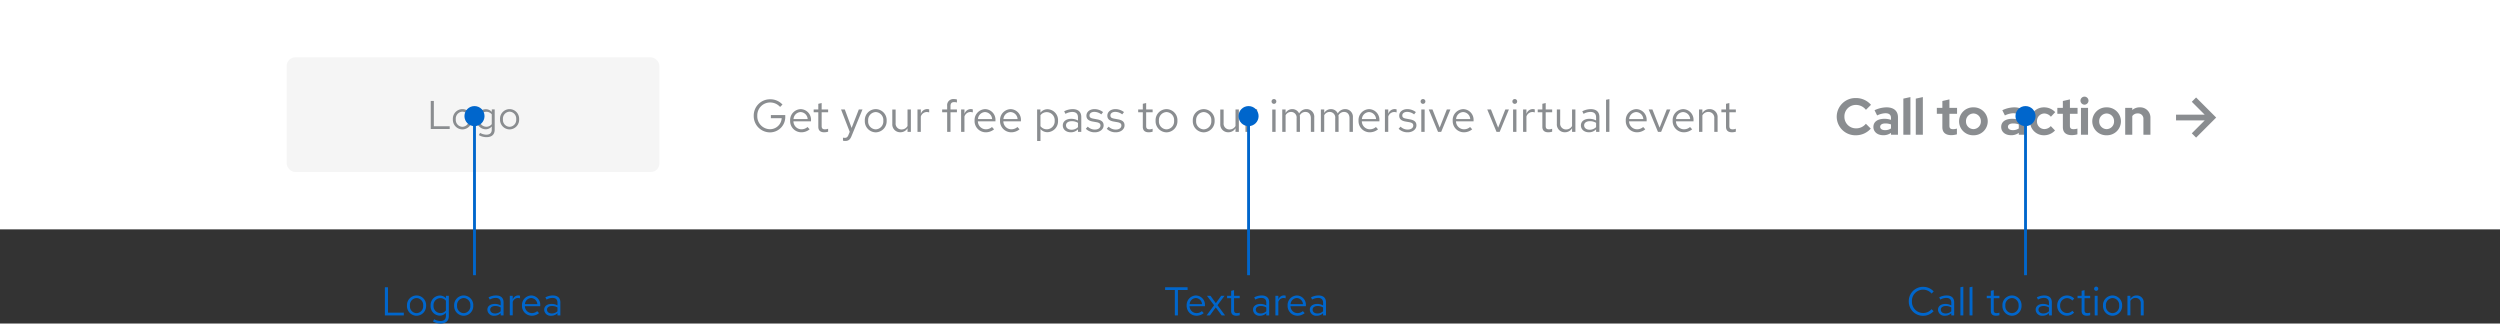 <svg xmlns="http://www.w3.org/2000/svg" width="872" height="112.842"><rect width="100%" height="100%" fill="#333333" stroke="none"/><defs><style>.b{fill:#8a8d90}.d{fill:#06c}</style></defs><g transform="translate(-424 -644)"><path fill="#fff" d="M424 644h872v80H424z"/><path class="b" d="M1190 678l-1.5 1.5 4.5 4.5h-10v2h10l-4.5 4.5 1.5 1.5 7-7zM1071.434 688.768a4.005 4.005 0 01-4.104-4.068 3.976 3.976 0 014.032-4.1 4.389 4.389 0 013.474 1.71l1.764-1.75a6.871 6.871 0 00-5.238-2.36 6.523 6.523 0 00-6.714 6.5 6.5 6.5 0 006.714 6.48 6.862 6.862 0 005.166-2.322l-1.71-1.692a4.3 4.3 0 01-3.384 1.602zm9.432 2.394a4.389 4.389 0 002.718-.828V691h2.43v-6.084c0-2.25-1.494-3.474-4-3.474a9.86 9.86 0 00-4.172 1.008l.9 1.818a7.277 7.277 0 012.858-.774c1.314 0 1.98.54 1.98 1.638v.668a7.242 7.242 0 00-2.286-.36c-2.34 0-3.852 1.008-3.852 2.844.004 1.654 1.358 2.878 3.424 2.878zm-1.066-2.934c0-.756.72-1.17 1.8-1.17a5.558 5.558 0 011.98.342v1.4a3.59 3.59 0 01-2.07.594c-1.04.006-1.71-.446-1.71-1.166zm10.552-10.368l-2.466.54V691h2.466zm4.338 0l-2.466.54V691h2.466zm6.8 10.494c0 1.854 1.116 2.79 3.168 2.79a7.908 7.908 0 001.912-.288v-2.016a4.1 4.1 0 01-1.314.216c-.954 0-1.3-.324-1.3-1.206v-4.158h2.664v-2.07h-2.66v-2.952l-2.466.558v2.394h-1.926v2.07h1.926zm5.836-2.034a4.873 4.873 0 005 4.86 4.873 4.873 0 005-4.86 4.888 4.888 0 00-5-4.878 4.888 4.888 0 00-5 4.878zm7.6 0a2.634 2.634 0 01-2.596 2.718 2.634 2.634 0 01-2.592-2.718 2.638 2.638 0 012.592-2.736 2.627 2.627 0 012.592 2.736zm10.508 4.842a4.389 4.389 0 002.718-.828V691h2.43v-6.084c0-2.25-1.494-3.474-4-3.474a9.86 9.86 0 00-4.172 1.008l.9 1.818a7.277 7.277 0 012.862-.774c1.314 0 1.98.54 1.98 1.638v.668a7.242 7.242 0 00-2.286-.36c-2.34 0-3.852 1.008-3.852 2.844 0 1.654 1.35 2.878 3.42 2.878zm-1.062-2.934c0-.756.72-1.17 1.8-1.17a5.558 5.558 0 011.98.342v1.4a3.59 3.59 0 01-2.07.594c-1.044.006-1.71-.446-1.71-1.166zm12.708.792a2.582 2.582 0 01-2.574-2.7 2.593 2.593 0 012.52-2.736 3.039 3.039 0 012.322 1.134l1.512-1.6a5.275 5.275 0 00-3.888-1.674 4.833 4.833 0 00-4.914 4.876 4.819 4.819 0 004.914 4.86 5.175 5.175 0 003.816-1.674l-1.476-1.53a2.971 2.971 0 01-2.232 1.044zm6.444-.666c0 1.854 1.116 2.79 3.168 2.79a7.908 7.908 0 001.908-.288v-2.016a4.1 4.1 0 01-1.314.216c-.954 0-1.3-.324-1.3-1.206v-4.158h2.664v-2.07h-2.66v-2.952l-2.466.558v2.394h-1.924v2.07h1.926zm7.542-7.848a1.406 1.406 0 001.4-1.4 1.406 1.406 0 00-1.4-1.4 1.418 1.418 0 00-1.4 1.4 1.418 1.418 0 001.4 1.4zm1.242 1.116h-2.466V691h2.466zm1.476 4.7a4.873 4.873 0 005 4.86 4.873 4.873 0 005-4.86 4.888 4.888 0 00-5-4.878 4.888 4.888 0 00-5 4.876zm7.6 0a2.634 2.634 0 01-2.592 2.718 2.634 2.634 0 01-2.592-2.72 2.638 2.638 0 012.592-2.736 2.627 2.627 0 012.588 2.736zm3.884 4.678h2.466v-6.5a2.2 2.2 0 011.926-.936 1.842 1.842 0 011.962 1.962V691h2.448v-5.832a3.558 3.558 0 00-3.708-3.726 3.912 3.912 0 00-2.628.936v-.756h-2.466zM697.9 684.64v-.5h-5.02v1.088h3.776a4.076 4.076 0 01-4.1 3.84 4.486 4.486 0 01-4.412-4.668 4.472 4.472 0 014.416-4.656 4.645 4.645 0 013.54 1.556l.832-.832a5.749 5.749 0 00-4.368-1.84 5.669 5.669 0 00-5.664 5.772 5.682 5.682 0 005.676 5.776 5.345 5.345 0 005.324-5.536zm1.7 1.46a3.907 3.907 0 003.872 4.044 4.5 4.5 0 002.928-1.044l-.736-.8a3.191 3.191 0 01-2.144.8 2.81 2.81 0 01-2.768-2.768h6.128V686a3.7 3.7 0 00-3.58-3.936 3.812 3.812 0 00-3.7 4.036zm3.68-3.008a2.572 2.572 0 012.432 2.428h-4.928a2.581 2.581 0 012.496-2.432zm6.144 5.148c0 1.216.688 1.9 2.048 1.9a4.713 4.713 0 001.376-.208V688.9a2.881 2.881 0 01-1.1.208c-.832 0-1.152-.336-1.152-1.168v-4.788h2.256v-.96h-2.26v-2.256l-1.168.272v1.984h-1.616v.96h1.616zm10.512 2.848c-.32.8-.736.992-1.264.992a3.939 3.939 0 01-.64-.064v1.04a2.568 2.568 0 00.752.112c1.168 0 1.76-.5 2.24-1.728l3.808-9.248h-1.28l-2.512 6.432-2.368-6.432h-1.312l3.024 7.792zm5.712-4.988a3.867 3.867 0 003.792 4.06 3.873 3.873 0 003.824-4.06 3.845 3.845 0 00-3.824-4.036 3.839 3.839 0 00-3.792 4.036zm6.448.016a2.756 2.756 0 01-2.656 3.004 2.742 2.742 0 01-2.624-3.008 2.767 2.767 0 012.624-3.024 2.771 2.771 0 012.66 3.024zm4.3-3.92h-1.164v5.056a2.722 2.722 0 002.816 2.876 2.813 2.813 0 002.5-1.408V690h1.168v-7.808h-1.172v5.76a2.32 2.32 0 01-2.044 1.2 2.023 2.023 0 01-2.1-2.24zm7.62 7.804h1.168v-5.344a2.2 2.2 0 012.1-1.584 2.768 2.768 0 01.816.144v-1.056a2.3 2.3 0 00-.736-.112 2.321 2.321 0 00-2.176 1.7v-1.556h-1.172zm8.608-7.808v.96h1.744V690h1.168v-6.848h2.24v-.96h-2.24v-1.216c0-.944.416-1.36 1.28-1.36a2.856 2.856 0 01.96.144v-1.06a3.664 3.664 0 00-1.056-.144 2.147 2.147 0 00-2.352 2.4v1.232zm6.608 7.808h1.168v-5.344a2.2 2.2 0 012.1-1.584 2.768 2.768 0 01.816.144v-1.056a2.3 2.3 0 00-.736-.112 2.321 2.321 0 00-2.176 1.7v-1.556h-1.172zm4.7-3.9a3.907 3.907 0 003.876 4.044 4.5 4.5 0 002.928-1.044l-.736-.8a3.191 3.191 0 01-2.144.8 2.81 2.81 0 01-2.768-2.768h6.128V686a3.7 3.7 0 00-3.584-3.936 3.812 3.812 0 00-3.696 4.036zm3.68-3.008a2.572 2.572 0 012.436 2.428h-4.928a2.581 2.581 0 012.496-2.432zm5.2 3.008a3.907 3.907 0 003.876 4.044 4.5 4.5 0 002.928-1.044l-.736-.8a3.191 3.191 0 01-2.144.8 2.81 2.81 0 01-2.768-2.768h6.132V686a3.7 3.7 0 00-3.584-3.936 3.812 3.812 0 00-3.7 4.036zm3.688-3.012a2.572 2.572 0 012.428 2.432H774a2.581 2.581 0 012.5-2.432zm9.248 10.1h1.168v-4.18a3.14 3.14 0 002.448 1.1 3.8 3.8 0 003.676-4.008 3.78 3.78 0 00-3.616-4 3.081 3.081 0 00-2.524 1.212v-1.12h-1.156zm3.388-10.068a2.8 2.8 0 012.736 2.992 2.791 2.791 0 01-2.736 2.988 2.767 2.767 0 01-2.224-1.088v-3.82a2.688 2.688 0 012.224-1.072zm8.384 7.024A3.321 3.321 0 00800 689.1v.9h1.152v-5.184c0-1.808-1.12-2.752-3.024-2.752a6.539 6.539 0 00-2.944.752l.448.9a5.037 5.037 0 012.352-.672c1.312 0 2.016.624 2.016 1.936v1.056a4.683 4.683 0 00-2.368-.592c-1.7 0-2.928.864-2.928 2.3-.004 1.424 1.168 2.4 2.816 2.4zm-1.7-2.416c0-.912.832-1.456 1.968-1.456a4.052 4.052 0 012.212.576v1.5a3.116 3.116 0 01-2.24.9c-1.136 0-1.936-.608-1.936-1.52zm6.912 1.184a4.33 4.33 0 003.188 1.232c1.76 0 3.04-1.088 3.024-2.416.016-1.184-.736-1.824-2.272-2.1l-1.3-.24c-.96-.176-1.36-.448-1.36-1.12 0-.768.72-1.248 1.7-1.248a3.943 3.943 0 012.416.88l.624-.8a4.858 4.858 0 00-2.992-1.04c-1.648 0-2.816.96-2.816 2.288 0 1.168.752 1.792 2.208 2.048l1.3.224c.976.176 1.392.512 1.392 1.168 0 .768-.7 1.408-1.968 1.408a3.5 3.5 0 01-2.464-1.024zm7.3 0a4.33 4.33 0 003.184 1.232c1.76 0 3.04-1.088 3.024-2.416.016-1.184-.736-1.824-2.272-2.1l-1.3-.24c-.96-.176-1.36-.448-1.36-1.12 0-.768.72-1.248 1.7-1.248a3.943 3.943 0 012.416.88l.624-.8a4.858 4.858 0 00-2.992-1.04c-1.648 0-2.816.96-2.816 2.288 0 1.168.752 1.792 2.208 2.048l1.3.224c.976.176 1.392.512 1.392 1.168 0 .768-.7 1.408-1.968 1.408a3.5 3.5 0 01-2.472-1.02zm12.576-.672c0 1.216.688 1.9 2.048 1.9a4.714 4.714 0 001.376-.208V688.9a2.881 2.881 0 01-1.1.208c-.832 0-1.152-.336-1.152-1.168v-4.788h2.256v-.96h-2.256v-2.256l-1.168.272v1.984h-1.616v.96h1.616zm4.464-2.14a3.867 3.867 0 003.792 4.06 3.873 3.873 0 003.824-4.06 3.845 3.845 0 00-3.824-4.032 3.839 3.839 0 00-3.792 4.032zm6.448.016a2.756 2.756 0 01-2.656 3.004 2.742 2.742 0 01-2.624-3.008 2.767 2.767 0 012.624-3.024 2.771 2.771 0 012.656 3.024zm6.528-.016a3.867 3.867 0 003.792 4.06 3.873 3.873 0 003.824-4.06 3.845 3.845 0 00-3.824-4.032 3.839 3.839 0 00-3.792 4.032zm6.448.016a2.756 2.756 0 01-2.656 3.004 2.742 2.742 0 01-2.624-3.008 2.767 2.767 0 012.624-3.024 2.771 2.771 0 012.66 3.024zm4.3-3.92h-1.168v5.056a2.722 2.722 0 002.816 2.88 2.813 2.813 0 002.5-1.408V690h1.168v-7.808h-1.168v5.76a2.32 2.32 0 01-2.048 1.2 2.023 2.023 0 01-2.1-2.24zm7.62 7.804h1.168v-5.344a2.2 2.2 0 012.1-1.584 2.768 2.768 0 01.816.144v-1.056a2.3 2.3 0 00-.736-.112 2.321 2.321 0 00-2.176 1.7v-1.556h-1.168zm9.936-9.776a.83.83 0 00.832-.848.826.826 0 00-.832-.832.826.826 0 00-.832.832.83.83 0 00.832.848zm.576 1.968h-1.168V690h1.168zm2.32 7.808h1.168v-5.808a2.171 2.171 0 011.9-1.152 1.939 1.939 0 011.936 2.208V690h1.168v-5.04a3.238 3.238 0 00-.064-.688 2.2 2.2 0 011.952-1.232c1.216 0 1.92.864 1.92 2.208V690h1.184v-5.04a2.669 2.669 0 00-2.672-2.9 2.915 2.915 0 00-2.608 1.52 2.56 2.56 0 00-2.384-1.52 2.672 2.672 0 00-2.336 1.344v-1.212h-1.168zm13.472 0h1.168v-5.808a2.171 2.171 0 011.9-1.152 1.939 1.939 0 011.936 2.208V690h1.176v-5.04a3.239 3.239 0 00-.064-.688 2.2 2.2 0 011.952-1.232c1.216 0 1.92.864 1.92 2.208V690h1.184v-5.04a2.669 2.669 0 00-2.672-2.9 2.915 2.915 0 00-2.608 1.52 2.56 2.56 0 00-2.384-1.52 2.672 2.672 0 00-2.336 1.344v-1.212h-1.172zm13.136-3.9a3.907 3.907 0 003.872 4.044 4.5 4.5 0 002.928-1.044l-.736-.8a3.191 3.191 0 01-2.144.8 2.81 2.81 0 01-2.768-2.768h6.128V686a3.7 3.7 0 00-3.584-3.936 3.812 3.812 0 00-3.696 4.036zm3.68-3.008a2.572 2.572 0 012.432 2.432h-4.928a2.581 2.581 0 012.496-2.436zm5.52 6.908h1.168v-5.344a2.2 2.2 0 012.1-1.584 2.768 2.768 0 01.816.144v-1.056a2.3 2.3 0 00-.736-.112 2.321 2.321 0 00-2.176 1.7v-1.556h-1.168zm4.784-1.088a4.33 4.33 0 003.184 1.232c1.76 0 3.04-1.088 3.024-2.416.016-1.184-.736-1.824-2.272-2.1l-1.3-.24c-.96-.176-1.36-.448-1.36-1.12 0-.768.72-1.248 1.7-1.248a3.943 3.943 0 012.416.88l.624-.8a4.858 4.858 0 00-2.992-1.04c-1.648 0-2.816.96-2.816 2.288 0 1.168.752 1.792 2.208 2.048l1.3.224c.976.176 1.392.512 1.392 1.168 0 .768-.7 1.408-1.968 1.408a3.5 3.5 0 01-2.464-1.024zm8.5-8.688a.83.83 0 00.832-.848.826.826 0 00-.832-.832.826.826 0 00-.832.832.83.83 0 00.828.848zm.576 1.968h-1.168V690h1.168zm4.668 7.808h1.1l3.216-7.808h-1.248l-2.5 6.336-2.5-6.336h-1.3zm5.12-3.9a3.907 3.907 0 003.872 4.044 4.5 4.5 0 002.924-1.044l-.736-.8a3.191 3.191 0 01-2.144.8 2.81 2.81 0 01-2.768-2.768h6.128V686a3.7 3.7 0 00-3.58-3.936 3.812 3.812 0 00-3.7 4.036zm3.68-3.008a2.572 2.572 0 012.432 2.432h-4.928a2.581 2.581 0 012.496-2.436zm11.6 6.908h1.1l3.216-7.808h-1.248l-2.5 6.336-2.5-6.336h-1.3zm6.368-9.776a.83.83 0 00.832-.848.826.826 0 00-.832-.832.826.826 0 00-.832.832.83.83 0 00.832.848zm.576 1.968h-1.168V690h1.168zm2.32 7.808h1.168v-5.344a2.2 2.2 0 012.1-1.584 2.768 2.768 0 01.816.144v-1.056a2.3 2.3 0 00-.736-.112 2.321 2.321 0 00-2.176 1.7v-1.556h-1.168zm6.72-1.76c0 1.216.688 1.9 2.048 1.9a4.713 4.713 0 001.376-.208V688.9a2.881 2.881 0 01-1.1.208c-.832 0-1.152-.336-1.152-1.168v-4.788h2.256v-.96h-2.256v-2.256l-1.168.272v1.984h-1.616v.96h1.616zm6.224-6.048h-1.168v5.056a2.722 2.722 0 002.816 2.88 2.813 2.813 0 002.5-1.408V690h1.16v-7.808h-1.168v5.76a2.32 2.32 0 01-2.048 1.2 2.023 2.023 0 01-2.1-2.24zm10.048 7.952a3.321 3.321 0 002.48-1.044v.9h1.152v-5.184c0-1.808-1.12-2.752-3.024-2.752a6.539 6.539 0 00-2.944.752l.448.9a5.037 5.037 0 012.348-.676c1.312 0 2.016.624 2.016 1.936v1.056a4.683 4.683 0 00-2.368-.592c-1.7 0-2.928.864-2.928 2.3.004 1.428 1.172 2.404 2.82 2.404zm-1.7-2.416c0-.912.832-1.456 1.968-1.456a4.052 4.052 0 012.208.576v1.5a3.116 3.116 0 01-2.24.9c-1.132 0-1.932-.608-1.932-1.52zm8.816-9.168l-1.168.24V690h1.168zm5.716 7.54a3.907 3.907 0 003.872 4.044 4.5 4.5 0 002.928-1.044l-.736-.8a3.191 3.191 0 01-2.144.8 2.81 2.81 0 01-2.768-2.768h6.128V686a3.7 3.7 0 00-3.584-3.936 3.812 3.812 0 00-3.696 4.036zm3.68-3.008a2.572 2.572 0 012.432 2.432h-4.928a2.581 2.581 0 012.496-2.436zM1002.3 690h1.1l3.216-7.808h-1.248l-2.5 6.336-2.5-6.336h-1.3zm5.12-3.9a3.907 3.907 0 003.88 4.044 4.5 4.5 0 002.924-1.044l-.736-.8a3.191 3.191 0 01-2.144.8 2.81 2.81 0 01-2.768-2.768h6.124V686a3.7 3.7 0 00-3.584-3.936 3.812 3.812 0 00-3.692 4.036zm3.68-3.008a2.572 2.572 0 012.432 2.432h-4.928a2.581 2.581 0 012.496-2.436zm5.524 6.908h1.168v-5.76a2.32 2.32 0 012.048-1.2 2.023 2.023 0 012.1 2.24V690h1.16v-5.056a2.722 2.722 0 00-2.816-2.88 2.813 2.813 0 00-2.5 1.408v-1.28h-1.168zm9.408-1.76c0 1.216.688 1.9 2.048 1.9a4.713 4.713 0 001.376-.208V688.9a2.881 2.881 0 01-1.1.208c-.832 0-1.152-.336-1.152-1.168v-4.788h2.256v-.96h-2.26v-2.256l-1.168.272v1.984h-1.616v.96h1.616z"/><g transform="translate(45 422)"><rect width="130" height="40" rx="3" transform="translate(479 242)" fill="#f5f5f5"/><path class="b" d="M529.246 267h6.608v-.952h-5.53V257.2h-1.078zm7.714-3.416a3.384 3.384 0 003.318 3.556 3.389 3.389 0 003.346-3.556 3.365 3.365 0 00-3.346-3.528 3.359 3.359 0 00-3.318 3.528zm5.64.016a2.412 2.412 0 01-2.322 2.63 2.4 2.4 0 01-2.296-2.63 2.421 2.421 0 012.3-2.646 2.424 2.424 0 012.318 2.646zm5.756 3.5a2.759 2.759 0 002.17-1v1.124c0 1.148-.672 1.75-1.9 1.75a4.449 4.449 0 01-2.17-.63l-.434.784a5.318 5.318 0 002.66.714c1.848 0 2.87-.924 2.87-2.632v-7.042h-1.012v.868a2.82 2.82 0 00-2.128-.952 3.329 3.329 0 00-3.22 3.516 3.308 3.308 0 003.164 3.5zm-2.142-3.516a2.428 2.428 0 012.38-2.6 2.462 2.462 0 011.932.91v3.4a2.36 2.36 0 01-1.932.91 2.44 2.44 0 01-2.38-2.62zm7.2 0a3.384 3.384 0 003.314 3.556 3.389 3.389 0 003.346-3.556 3.365 3.365 0 00-3.346-3.528 3.359 3.359 0 00-3.318 3.528zm5.642.014a2.412 2.412 0 01-2.328 2.632 2.4 2.4 0 01-2.3-2.632 2.421 2.421 0 012.3-2.646 2.424 2.424 0 012.324 2.648z"/></g><path class="d" d="M1094.8 753.174a3.924 3.924 0 01-3.924-4.074 3.918 3.918 0 013.892-4.074 3.928 3.928 0 012.982 1.374l.714-.742a4.9 4.9 0 00-3.7-1.61 4.966 4.966 0 00-4.98 5.052 4.966 4.966 0 004.984 5.054 4.951 4.951 0 003.668-1.61l-.7-.714a3.84 3.84 0 01-2.936 1.344zm7.64.952a2.906 2.906 0 002.17-.91V754h1.008v-4.536c0-1.582-.98-2.408-2.646-2.408a5.722 5.722 0 00-2.576.658l.392.784a4.407 4.407 0 012.058-.588c1.148 0 1.764.546 1.764 1.694v.924a4.1 4.1 0 00-2.072-.518c-1.484 0-2.562.756-2.562 2.016a2.2 2.2 0 002.464 2.1zm-1.484-2.114c0-.8.728-1.274 1.722-1.274a3.545 3.545 0 011.932.5v1.316a2.726 2.726 0 01-1.96.784c-.994.004-1.694-.528-1.694-1.326zm7.854-8.022l-1.022.21v9.8h1.022zm3.192 0l-1.022.21v9.8h1.02zm6.4 8.47c0 1.064.6 1.666 1.792 1.666a4.124 4.124 0 001.2-.182v-.91a2.521 2.521 0 01-.966.182c-.728 0-1.008-.294-1.008-1.022v-4.186h1.98v-.84h-1.978v-1.974l-1.022.238v1.736h-1.414v.84h1.414zm4.046-1.876a3.384 3.384 0 003.316 3.556 3.389 3.389 0 003.346-3.556 3.365 3.365 0 00-3.346-3.528 3.359 3.359 0 00-3.318 3.528zm5.642.014a2.412 2.412 0 01-2.326 2.632 2.4 2.4 0 01-2.3-2.632 2.421 2.421 0 012.3-2.646 2.424 2.424 0 012.324 2.648zm8.41 3.528a2.906 2.906 0 002.17-.91V754h1.01v-4.536c0-1.582-.98-2.408-2.646-2.408a5.722 5.722 0 00-2.576.658l.392.784a4.407 4.407 0 012.058-.588c1.148 0 1.764.546 1.764 1.694v.924a4.1 4.1 0 00-2.072-.518c-1.484 0-2.562.756-2.562 2.016a2.2 2.2 0 002.462 2.1zm-1.482-2.114c0-.8.728-1.274 1.722-1.274a3.545 3.545 0 011.932.5v1.316a2.726 2.726 0 01-1.96.784c-.994.004-1.694-.528-1.694-1.326zm9.94 1.188a2.465 2.465 0 01-2.38-2.618 2.478 2.478 0 012.38-2.6 2.61 2.61 0 011.876.854l.658-.714a3.628 3.628 0 00-2.548-1.064 3.423 3.423 0 00-3.388 3.528 3.435 3.435 0 003.388 3.54 3.461 3.461 0 002.506-1.106l-.63-.63a2.442 2.442 0 01-1.862.81zm5.11-.742c0 1.064.6 1.666 1.792 1.666a4.124 4.124 0 001.2-.182v-.91a2.521 2.521 0 01-.966.182c-.728 0-1.008-.294-1.008-1.022v-4.184h1.974v-.84h-1.97v-1.974l-1.022.238v1.736h-1.414v.84h1.414zm5.082-7.012a.726.726 0 00.728-.742.723.723 0 00-.728-.728.723.723 0 00-.728.728.726.726 0 00.728.742zm.5 1.722h-1.018V754h1.022zm1.88 3.416a3.384 3.384 0 003.318 3.556 3.389 3.389 0 003.346-3.556 3.365 3.365 0 00-3.346-3.528 3.359 3.359 0 00-3.318 3.528zm5.642.014a2.412 2.412 0 01-2.324 2.632 2.4 2.4 0 01-2.3-2.632 2.421 2.421 0 012.3-2.646 2.424 2.424 0 012.324 2.648zm2.884 3.402h1.022v-5.04a2.03 2.03 0 011.792-1.05 1.771 1.771 0 011.83 1.96V754h1.022v-4.424a2.382 2.382 0 00-2.464-2.52 2.462 2.462 0 00-2.184 1.232v-1.12h-1.018zM1130 685h1v55h-1z"/><circle class="d" cx="3.5" cy="3.5" r="3.5" transform="translate(1127 681)"/><path class="d" d="M830.392 745.152h3.388V754h1.078v-8.848h3.374v-.952h-7.84zm7.518 5.432a3.418 3.418 0 003.39 3.542 3.935 3.935 0 002.562-.91l-.644-.7a2.792 2.792 0 01-1.876.7 2.459 2.459 0 01-2.424-2.422h5.362v-.294a3.236 3.236 0 00-3.136-3.444 3.336 3.336 0 00-3.234 3.528zm3.22-2.632a2.25 2.25 0 012.128 2.128h-4.312a2.258 2.258 0 012.184-2.128zm3.738 6.048h1.162l2.03-2.786L850.1 754h1.2l-2.638-3.542 2.464-3.29h-1.176l-1.862 2.59-1.876-2.59h-1.232l2.492 3.3zm8.554-1.54c0 1.064.6 1.666 1.792 1.666a4.124 4.124 0 001.2-.182v-.91a2.521 2.521 0 01-.966.182c-.728 0-1.008-.294-1.008-1.022v-4.186h1.974v-.84h-1.97v-1.974l-1.022.238v1.736h-1.414v.84h1.414zm10.094 1.666a2.906 2.906 0 002.17-.91V754h1.008v-4.536c0-1.582-.98-2.408-2.646-2.408a5.722 5.722 0 00-2.576.658l.392.784a4.407 4.407 0 012.058-.588c1.148 0 1.764.546 1.764 1.694v.924a4.1 4.1 0 00-2.072-.518c-1.484 0-2.562.756-2.562 2.016a2.2 2.2 0 002.464 2.1zm-1.484-2.114c0-.8.728-1.274 1.722-1.274a3.545 3.545 0 011.932.5v1.316a2.726 2.726 0 01-1.96.784c-.994.004-1.694-.528-1.694-1.326zm6.832 1.988h1.022v-4.676a1.921 1.921 0 011.834-1.386 2.422 2.422 0 01.714.126v-.924a2.01 2.01 0 00-.644-.1 2.031 2.031 0 00-1.9 1.484v-1.356h-1.026zm4.256-3.416a3.418 3.418 0 003.388 3.542 3.935 3.935 0 002.562-.91l-.644-.7a2.792 2.792 0 01-1.876.7 2.459 2.459 0 01-2.422-2.422h5.362v-.294a3.236 3.236 0 00-3.136-3.444 3.336 3.336 0 00-3.234 3.528zm3.22-2.632a2.25 2.25 0 012.128 2.128h-4.312a2.258 2.258 0 012.184-2.128zm6.986 6.174a2.906 2.906 0 002.17-.91V754h1.004v-4.536c0-1.582-.98-2.408-2.646-2.408a5.722 5.722 0 00-2.576.658l.392.784a4.407 4.407 0 012.058-.588c1.148 0 1.764.546 1.764 1.694v.924a4.1 4.1 0 00-2.072-.518c-1.484 0-2.562.756-2.562 2.016a2.2 2.2 0 002.468 2.1zm-1.484-2.114c0-.8.728-1.274 1.722-1.274a3.545 3.545 0 011.932.5v1.316a2.726 2.726 0 01-1.96.784c-.994.004-1.694-.528-1.694-1.326zM859 685h1v55h-1z"/><circle class="d" cx="3.5" cy="3.5" r="3.5" transform="translate(856 681)"/><path class="d" d="M558.246 754h6.608v-.952h-5.53V744.2h-1.078zm7.714-3.416a3.384 3.384 0 003.318 3.556 3.389 3.389 0 003.346-3.556 3.365 3.365 0 00-3.346-3.528 3.359 3.359 0 00-3.318 3.528zm5.64.016a2.412 2.412 0 01-2.322 2.63 2.4 2.4 0 01-2.296-2.63 2.421 2.421 0 012.3-2.646 2.424 2.424 0 012.318 2.646zm5.756 3.5a2.759 2.759 0 002.17-1v1.124c0 1.148-.672 1.75-1.9 1.75a4.449 4.449 0 01-2.17-.63l-.434.784a5.318 5.318 0 002.66.714c1.848 0 2.87-.924 2.87-2.632v-7.042h-1.012v.868a2.82 2.82 0 00-2.128-.952 3.329 3.329 0 00-3.22 3.516 3.308 3.308 0 003.164 3.5zm-2.142-3.516a2.428 2.428 0 012.38-2.6 2.462 2.462 0 011.932.91v3.4a2.36 2.36 0 01-1.932.91 2.44 2.44 0 01-2.38-2.62zm7.2 0a3.384 3.384 0 003.314 3.556 3.389 3.389 0 003.346-3.556 3.365 3.365 0 00-3.346-3.528 3.359 3.359 0 00-3.318 3.528zm5.642.014a2.412 2.412 0 01-2.328 2.632 2.4 2.4 0 01-2.3-2.632 2.421 2.421 0 012.3-2.646 2.424 2.424 0 012.324 2.648zm8.41 3.528a2.906 2.906 0 002.17-.91V754h1.008v-4.536c0-1.582-.98-2.408-2.646-2.408a5.722 5.722 0 00-2.576.658l.392.784a4.407 4.407 0 012.058-.588c1.148 0 1.764.546 1.764 1.694v.924a4.1 4.1 0 00-2.072-.518c-1.484 0-2.564.756-2.564 2.016a2.2 2.2 0 002.466 2.1zm-1.484-2.114c0-.8.728-1.274 1.722-1.274a3.545 3.545 0 011.932.5v1.316a2.726 2.726 0 01-1.96.784c-.994.004-1.694-.528-1.694-1.326zm6.832 1.988h1.022v-4.676a1.921 1.921 0 011.834-1.386 2.422 2.422 0 01.714.126v-.924a2.01 2.01 0 00-.644-.1 2.031 2.031 0 00-1.9 1.484v-1.356h-1.026zm4.256-3.416a3.418 3.418 0 003.388 3.542 3.935 3.935 0 002.562-.91l-.644-.7a2.792 2.792 0 01-1.876.7 2.459 2.459 0 01-2.422-2.422h5.362v-.294a3.236 3.236 0 00-3.14-3.444 3.336 3.336 0 00-3.23 3.528zm3.22-2.632a2.25 2.25 0 012.128 2.128h-4.312a2.258 2.258 0 012.184-2.128zm6.986 6.174a2.906 2.906 0 002.17-.91V754h1.008v-4.536c0-1.582-.98-2.408-2.646-2.408a5.722 5.722 0 00-2.576.658l.392.784a4.407 4.407 0 012.058-.588c1.148 0 1.764.546 1.764 1.694v.924a4.1 4.1 0 00-2.072-.518c-1.484 0-2.562.756-2.562 2.016a2.2 2.2 0 002.464 2.1zm-1.484-2.114c0-.8.728-1.274 1.722-1.274a3.545 3.545 0 011.932.5v1.316a2.726 2.726 0 01-1.96.784c-.994.004-1.694-.528-1.694-1.326zM589 685h1v55h-1z"/><circle class="d" cx="3.5" cy="3.5" r="3.5" transform="translate(586 681)"/></g></svg>